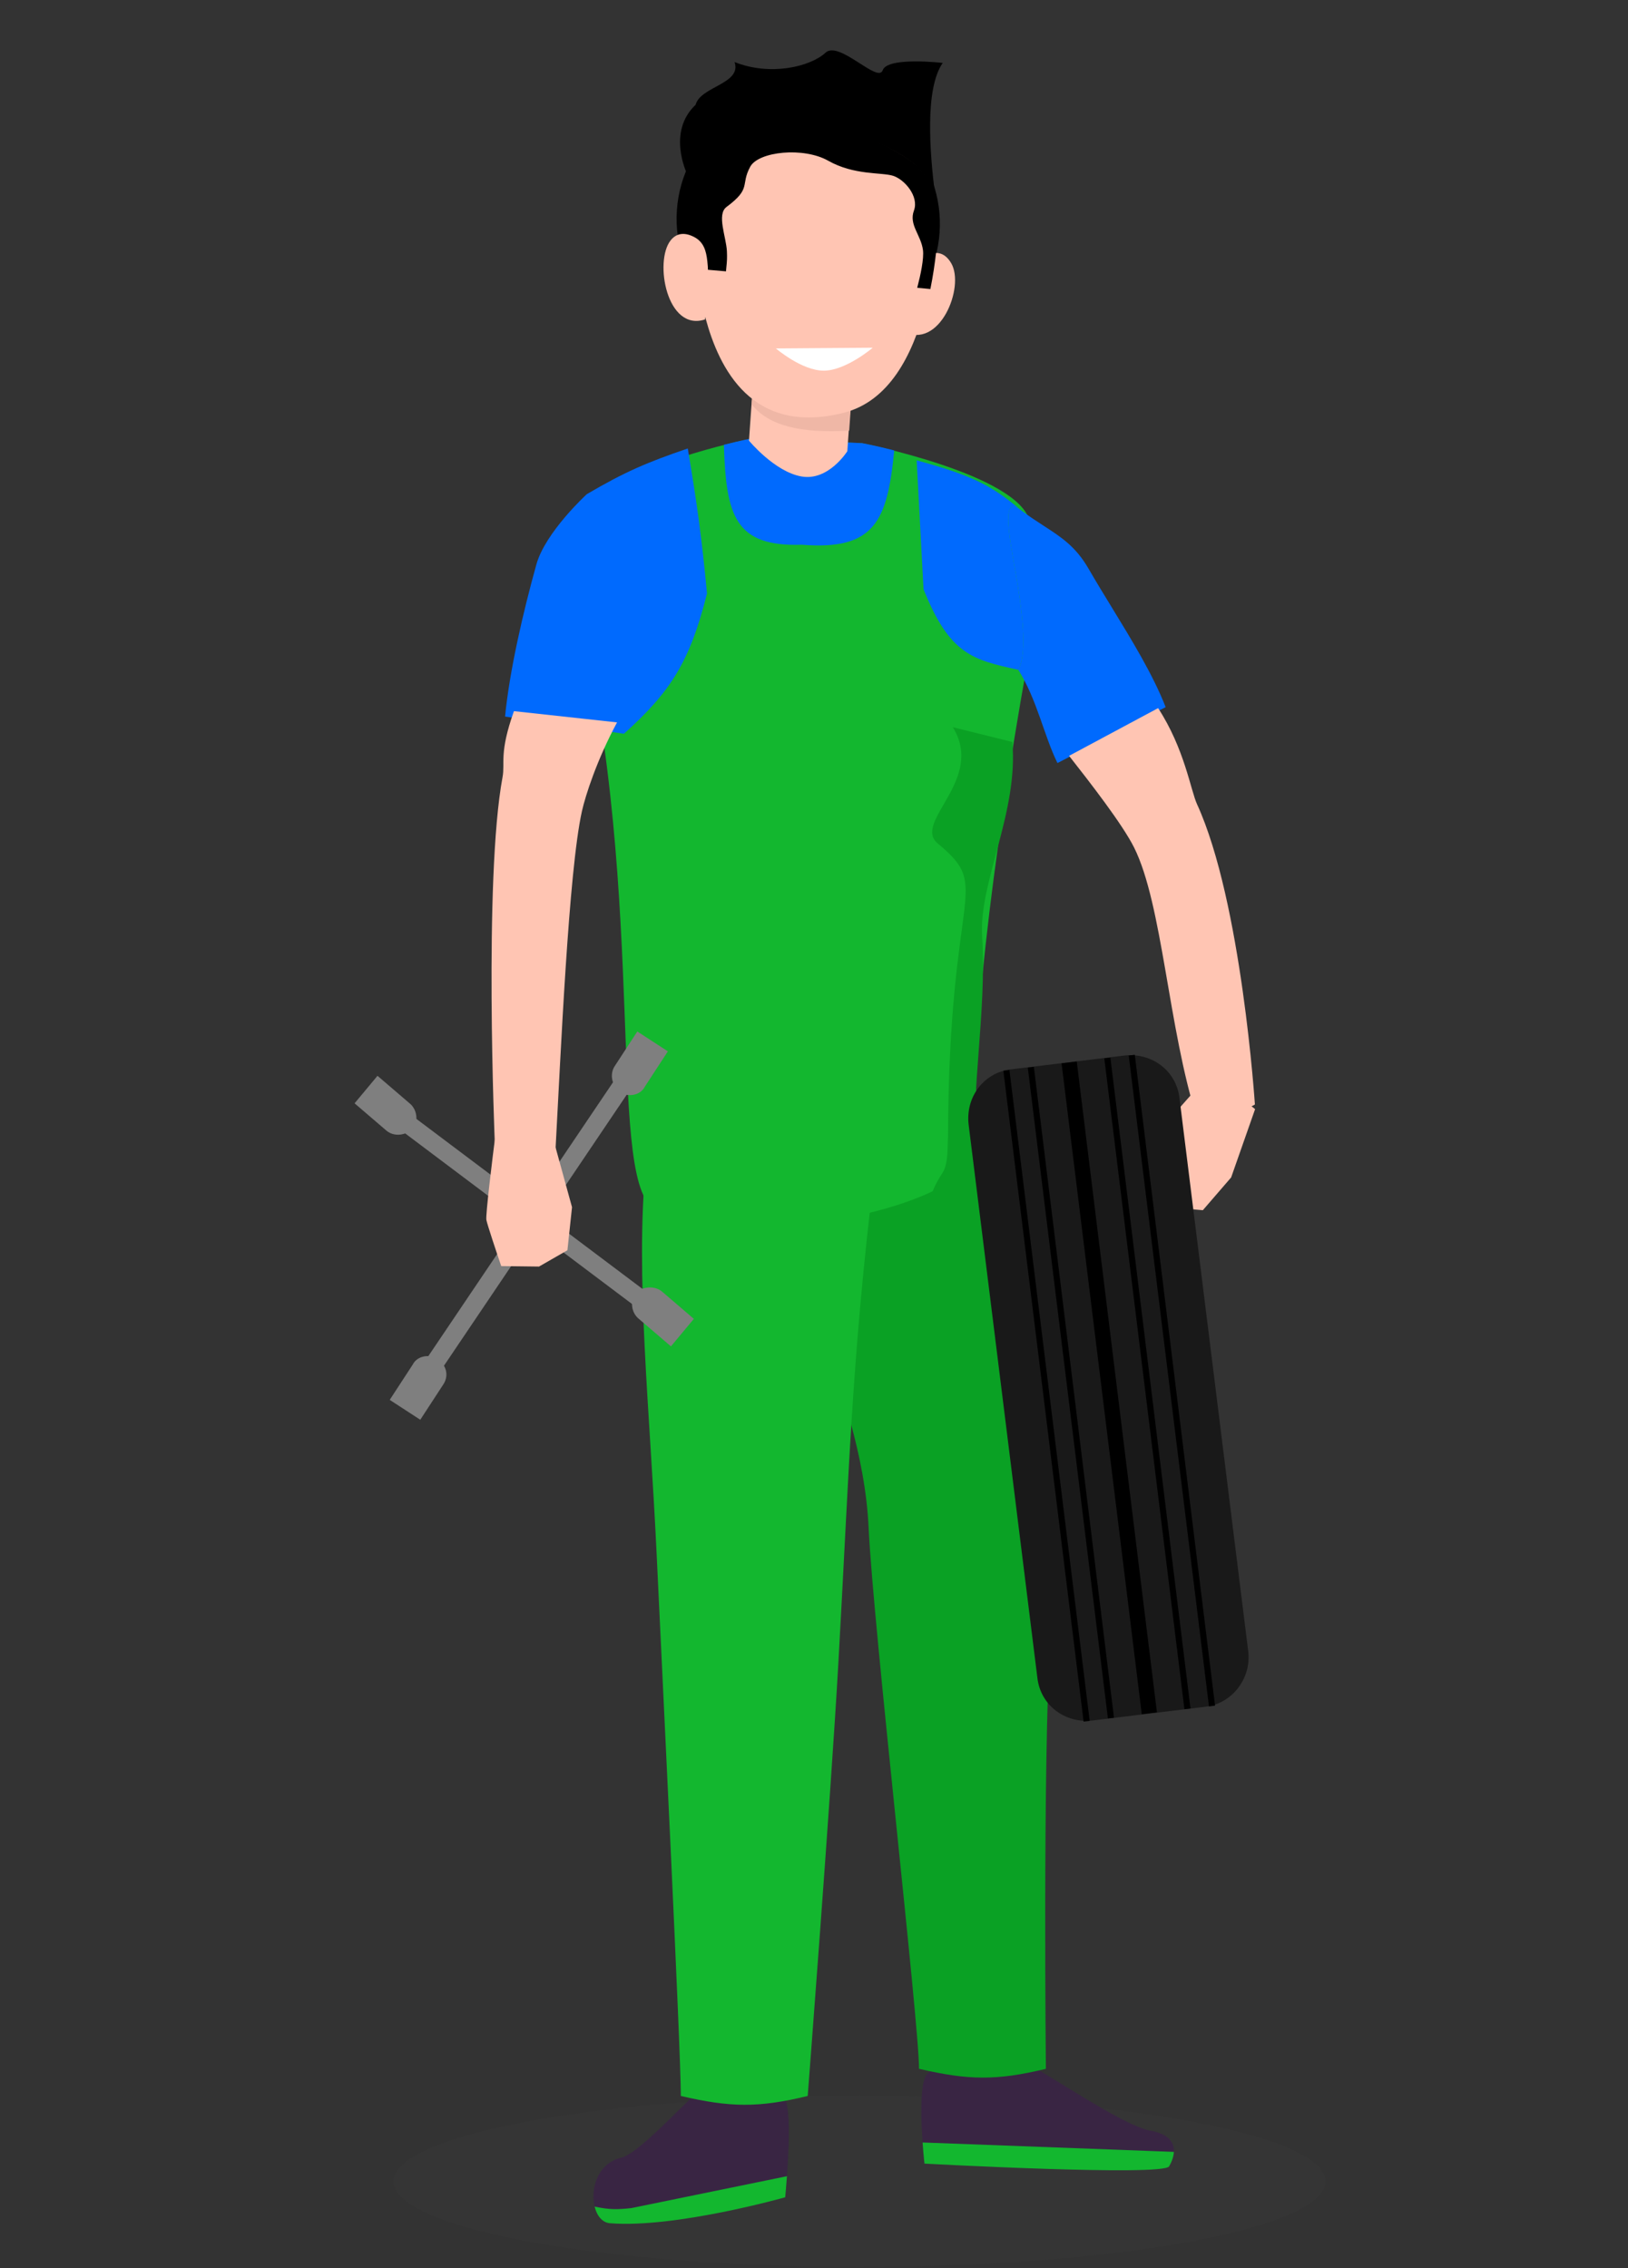 <svg width="280" height="390" viewBox="0 0 280 390" fill="none" xmlns="http://www.w3.org/2000/svg">
<rect x="0" y="0" width="280" height="390" fill="#333333" stroke="none"/>
<ellipse opacity="0.2" cx="147.827" cy="375.101" rx="80.164" ry="14.697" fill="#3F3F3F"/>
<path d="M170.606 357.073C170.606 357.073 173.17 354.103 175.184 354.248C177.198 354.393 192.563 365.418 197.855 366.371C203.147 367.323 202.085 370.761 201.078 372.504C200.089 374.264 158.996 372.036 158.996 372.036C158.996 372.036 157.714 360.527 159.106 357.218C160.516 353.925 166.431 357.815 170.606 357.073Z" fill="#392543"/>
<path fill-rule="evenodd" clip-rule="evenodd" d="M158.676 368.401L201.898 370.015C201.851 370.936 201.46 371.843 201.078 372.504C200.089 374.264 158.996 372.036 158.996 372.036C158.996 372.036 158.825 370.506 158.676 368.401Z" fill="#13B72F"/>
<path d="M135.48 351.44L134.995 362.255L123.222 361.724L122.948 350.237L135.48 351.44Z" fill="#FFC5B3"/>
<path d="M129.005 359.612C129.005 359.612 123.322 358.424 121.778 358.515C120.233 358.606 110.356 370.2 106.886 371.004C100.593 372.467 101.032 381.976 104.903 382.287C116.134 383.183 135.049 377.825 135.049 377.825C135.049 377.825 136.251 365.555 135.297 361.752C134.344 357.966 132.17 360.6 129.005 359.612Z" fill="#392543"/>
<path fill-rule="evenodd" clip-rule="evenodd" d="M108.576 379.686L135.347 374.2C135.197 376.32 135.049 377.825 135.049 377.825C135.049 377.825 116.134 383.183 104.903 382.287C103.577 382.181 102.654 380.995 102.266 379.423C104.831 379.981 106.19 379.937 108.576 379.686Z" fill="#13B72F"/>
<path d="M180.635 281.421C179.326 304.497 179.882 355.733 179.882 355.733C171.384 357.791 166.569 357.708 158.065 355.733C158.065 347.797 150.184 279.599 149.392 262.662C148.228 237.765 132.129 214.652 133.989 195.565L143.379 199.704L145.1 199.896L173.234 197.552C169.349 229.475 182.481 248.846 180.635 281.421Z" fill="#0AA124"/>
<path d="M144.183 286.092C142.875 309.169 138.917 360.404 138.917 360.404C130.418 362.462 125.603 362.38 117.099 360.404C117.099 352.468 113.733 284.27 112.941 267.334C111.777 242.437 109.219 219.323 111.08 200.237L120.469 204.376L122.191 204.568L150.325 202.224C146.439 234.146 146.03 253.517 144.183 286.092Z" fill="#13B72F"/>
<path d="M129.484 75.369C129.484 75.369 111.054 78.982 102.683 85.442C94.313 91.901 101.95 101.297 101.38 113.104C111.543 164.488 103.458 211.286 115.137 208.126C128.047 215.469 170.742 207.359 168.435 195.515C166.128 183.67 170.923 146.261 176.527 114.93C174.798 95.641 179.034 97.721 177.106 89.646C175.172 81.553 148.284 76.227 148.284 76.227L129.484 75.369Z" fill="#13B72F"/>
<path fill-rule="evenodd" clip-rule="evenodd" d="M124.5 76.484C127.472 75.731 129.463 75.341 129.463 75.341L148.287 76.201C148.287 76.201 150.585 76.623 153.8 77.453C152.617 89.582 150.464 94.664 137.91 93.67C126.374 94.042 124.88 88.656 124.5 76.484Z" fill="#006AFE"/>
<path fill-rule="evenodd" clip-rule="evenodd" d="M174.11 127.583L163.87 125.042C169.499 134.1 156.84 141.356 161.292 145.045C170.855 152.97 163.163 152.038 163.054 195.485C162.924 196.816 163.182 200.007 162.109 201.659C160.995 203.374 160.047 205.256 159.873 206.791C165.367 203.489 168.795 199.759 168.106 196.227C166.747 189.257 169.749 174.079 168.918 160.932C168.335 151.719 175.188 139.642 174.11 127.583Z" fill="#0AA124"/>
<path d="M161.597 40.003C160.756 52.135 149.959 61.092 137.48 60.022C125.001 58.953 115.578 48.251 116.419 36.119C117.26 23.986 128.056 15.029 140.535 16.099C153.017 17.187 162.459 27.886 161.597 40.003Z" fill="black"/>
<path d="M118.129 29.798C118.129 29.798 114.677 22.673 119.644 18.014C120.436 14.869 127.633 14.426 126.334 10.668C132.435 13.108 139.325 11.511 141.982 9.061C144.318 6.894 151.004 14.425 151.821 12.071C152.639 9.716 162.142 10.819 162.142 10.819C159.02 15.284 159.924 26.259 160.797 33.345L118.129 29.798Z" fill="black"/>
<path d="M157.375 45.489C157.375 45.489 161.194 41.175 163.596 45.254C165.998 49.334 161.592 60.33 155.303 56.957L157.375 45.489Z" fill="#FFC5B3"/>
<path d="M129.61 64.509L128.816 75.769C128.816 75.769 133.229 81.141 137.881 81.935C142.513 82.731 145.731 77.588 145.731 77.588L146.482 66.757L129.61 64.509Z" fill="#FFC5B3"/>
<path d="M129.625 64.518L129.285 69.535C132.185 73.211 137.708 74.54 146.053 74.048L146.557 66.773L129.625 64.518Z" fill="#EFB7A6"/>
<path d="M161.272 37.685C161.098 40.907 160.734 45.165 159.845 49.548C159.615 50.682 159.35 51.839 159.065 52.98C156.924 61.134 152.872 68.993 145.155 70.965C129.322 74.998 123.658 63.276 121.347 54.708C121.109 53.821 120.895 52.967 120.73 52.18C120.52 51.234 120.351 50.191 120.21 49.088C119.659 44.64 119.615 39.15 119.711 34.744C119.811 29.675 123.245 25.318 128.213 23.917C135.377 21.909 146.16 20.74 155.821 27.166C159.423 29.532 161.481 33.521 161.272 37.685Z" fill="#FFC5B3"/>
<path d="M150.102 59.79L133.446 59.914C133.446 59.914 137.927 63.763 141.72 63.735C145.513 63.707 150.102 59.79 150.102 59.79Z" fill="white"/>
<path d="M157.753 49.487C158.325 47.305 158.927 44.49 158.742 43C158.392 40.369 156.279 38.639 157.189 36.209C158.096 33.76 155.566 30.848 153.595 30.226C151.624 29.604 146.898 30.164 142.447 27.64C138.205 25.236 130.476 26.033 129.032 28.664C127.301 31.852 129.325 32.338 124.958 35.583C123.221 36.869 124.909 40.762 125.021 43.203C125.07 44.323 125.044 44.862 124.917 46.062L124.863 46.66L119.939 46.231C119.666 42.444 119.305 38.322 119.386 34.857C119.487 29.764 123.302 24.306 128.309 22.914C135.519 20.894 146.263 20.756 155.996 27.207C159.574 29.59 161.658 33.596 161.448 37.78C161.295 41.032 160.908 45.295 160.016 49.7L157.753 49.487Z" fill="black"/>
<path d="M121.718 48.602C121.806 47.358 121.801 46.109 121.647 44.861C121.455 43.158 121.045 41.594 119.345 40.73C117.99 40.042 116.483 39.888 115.337 41.342C112.493 44.928 114.677 57.089 121.259 54.929L121.718 48.602Z" fill="#FFC5B3"/>
<path fill-rule="evenodd" clip-rule="evenodd" d="M92.253 97.054C89.963 105.271 87.625 115.377 86.867 123.21L107.311 126.169C115.388 118.907 118.652 113.755 121.597 102.056C120.667 92.199 119.893 86.755 118.293 77.115C111.34 79.486 107.514 81.105 100.923 84.975C100.923 84.975 93.806 91.483 92.253 97.054Z" fill="#006AFE"/>
<path d="M95.543 197.662C96.424 181.616 97.79 149.784 100.085 139.491C100.689 136.787 102.674 130.616 106.126 124.216L88.392 122.283C85.813 129.52 86.891 131.171 86.435 133.615C83.179 151.124 85.106 196.602 85.106 196.602C85.106 196.602 95.391 200.56 95.543 197.662Z" fill="#FFC5B3"/>
<path d="M175.497 87.661C172.343 85.268 173.374 91.113 174.619 98.165C175.77 104.691 176.778 112.163 175.145 115.181C167.41 113.457 163.368 112.673 158.837 101.312L157.659 79.16C167.044 81.707 170.55 83.432 175.497 87.661Z" fill="#006AFE"/>
<path fill-rule="evenodd" clip-rule="evenodd" d="M181.874 131.207C179.56 126.53 178.383 120.351 175.145 115.181C176.778 112.163 175.77 104.691 174.619 98.165C173.374 91.113 172.343 85.268 175.497 87.661C176.947 88.754 178.274 89.613 179.502 90.409C182.566 92.393 185.018 93.981 187.225 97.798C188.47 99.951 189.822 102.163 191.19 104.399C194.711 110.157 198.334 116.08 200.479 121.597L181.874 131.207Z" fill="#006AFE"/>
<path d="M205.884 192.359C200.908 176.717 199.944 155.541 195.057 145.74C193.068 141.75 187.463 134.532 183.871 129.966L199.184 121.762C203.733 128.746 204.778 135.882 205.877 138.28C213.554 155.04 215.83 189.92 215.83 189.92C215.83 189.92 206.776 195.184 205.884 192.359Z" fill="#FFC5B3"/>
<path d="M208.13 184.592C205.026 188.034 198.734 195.108 198.396 195.86C198.058 196.611 196.635 201.498 195.967 203.848L201.265 207.616L206.878 208.094L211.745 202.46L215.866 190.714L208.13 184.592Z" fill="#FFC5B3"/>
<path d="M107.04 183.712L72.497 234.92L75.112 236.684L109.654 185.476L107.04 183.712Z" fill="#7F7F7F"/>
<path d="M113.161 223.628L69.25 190.616L67.355 193.138L111.266 226.149L113.161 223.628Z" fill="#7F7F7F"/>
<path d="M66.502 194.447L60.982 189.716L64.925 184.984L70.445 189.716C71.759 190.767 72.022 192.87 70.971 194.184C69.656 195.236 67.816 195.499 66.502 194.447Z" fill="#7F7F7F"/>
<path d="M113.817 222.047L119.336 226.778L115.394 231.51L109.874 226.778C108.559 225.727 108.297 223.624 109.348 222.31C110.399 221.258 112.502 220.995 113.817 222.047Z" fill="#7F7F7F"/>
<path d="M76.228 238.081L72.285 244.127L67.028 240.71L70.971 234.664C71.76 233.087 73.862 232.824 75.177 233.612C76.754 234.664 77.28 236.504 76.228 238.081Z" fill="#7F7F7F"/>
<path d="M105.668 183.407L109.611 177.362L114.868 180.779L110.925 186.824C110.136 188.401 108.034 188.664 106.719 187.876C105.142 186.561 104.879 184.721 105.668 183.407Z" fill="#7F7F7F"/>
<path d="M85.233 194.952C84.643 199.549 83.501 208.947 83.651 209.758C83.801 210.568 85.416 215.395 86.205 217.707L92.706 217.786L97.592 214.981L98.382 207.578L95.078 195.576L85.233 194.952Z" fill="#FFC5B3"/>
<path d="M207.331 293.477L187.88 295.843C183.149 296.368 178.943 293.214 178.417 288.483L166.589 193.329C166.063 188.598 169.217 184.392 173.949 183.866L193.4 181.501C198.131 180.975 202.337 184.129 202.863 188.861L214.691 284.014C215.217 288.745 211.8 292.951 207.331 293.477Z" fill="#191919"/>
<path d="M185.189 182.519L182.581 182.841L196.372 294.76L198.98 294.438L185.189 182.519Z" fill="black"/>
<path d="M190.973 181.858L189.929 181.987L203.709 293.906L204.753 293.777L190.973 181.858Z" fill="black"/>
<path d="M195.173 181.37L194.13 181.498L207.932 293.417L208.976 293.289L195.173 181.37Z" fill="black"/>
<path d="M173.611 183.983L172.567 184.112L186.37 296.031L187.413 295.902L173.611 183.983Z" fill="black"/>
<path d="M177.815 183.446L176.771 183.574L190.551 295.493L191.594 295.365L177.815 183.446Z" fill="black"/>
</svg>
